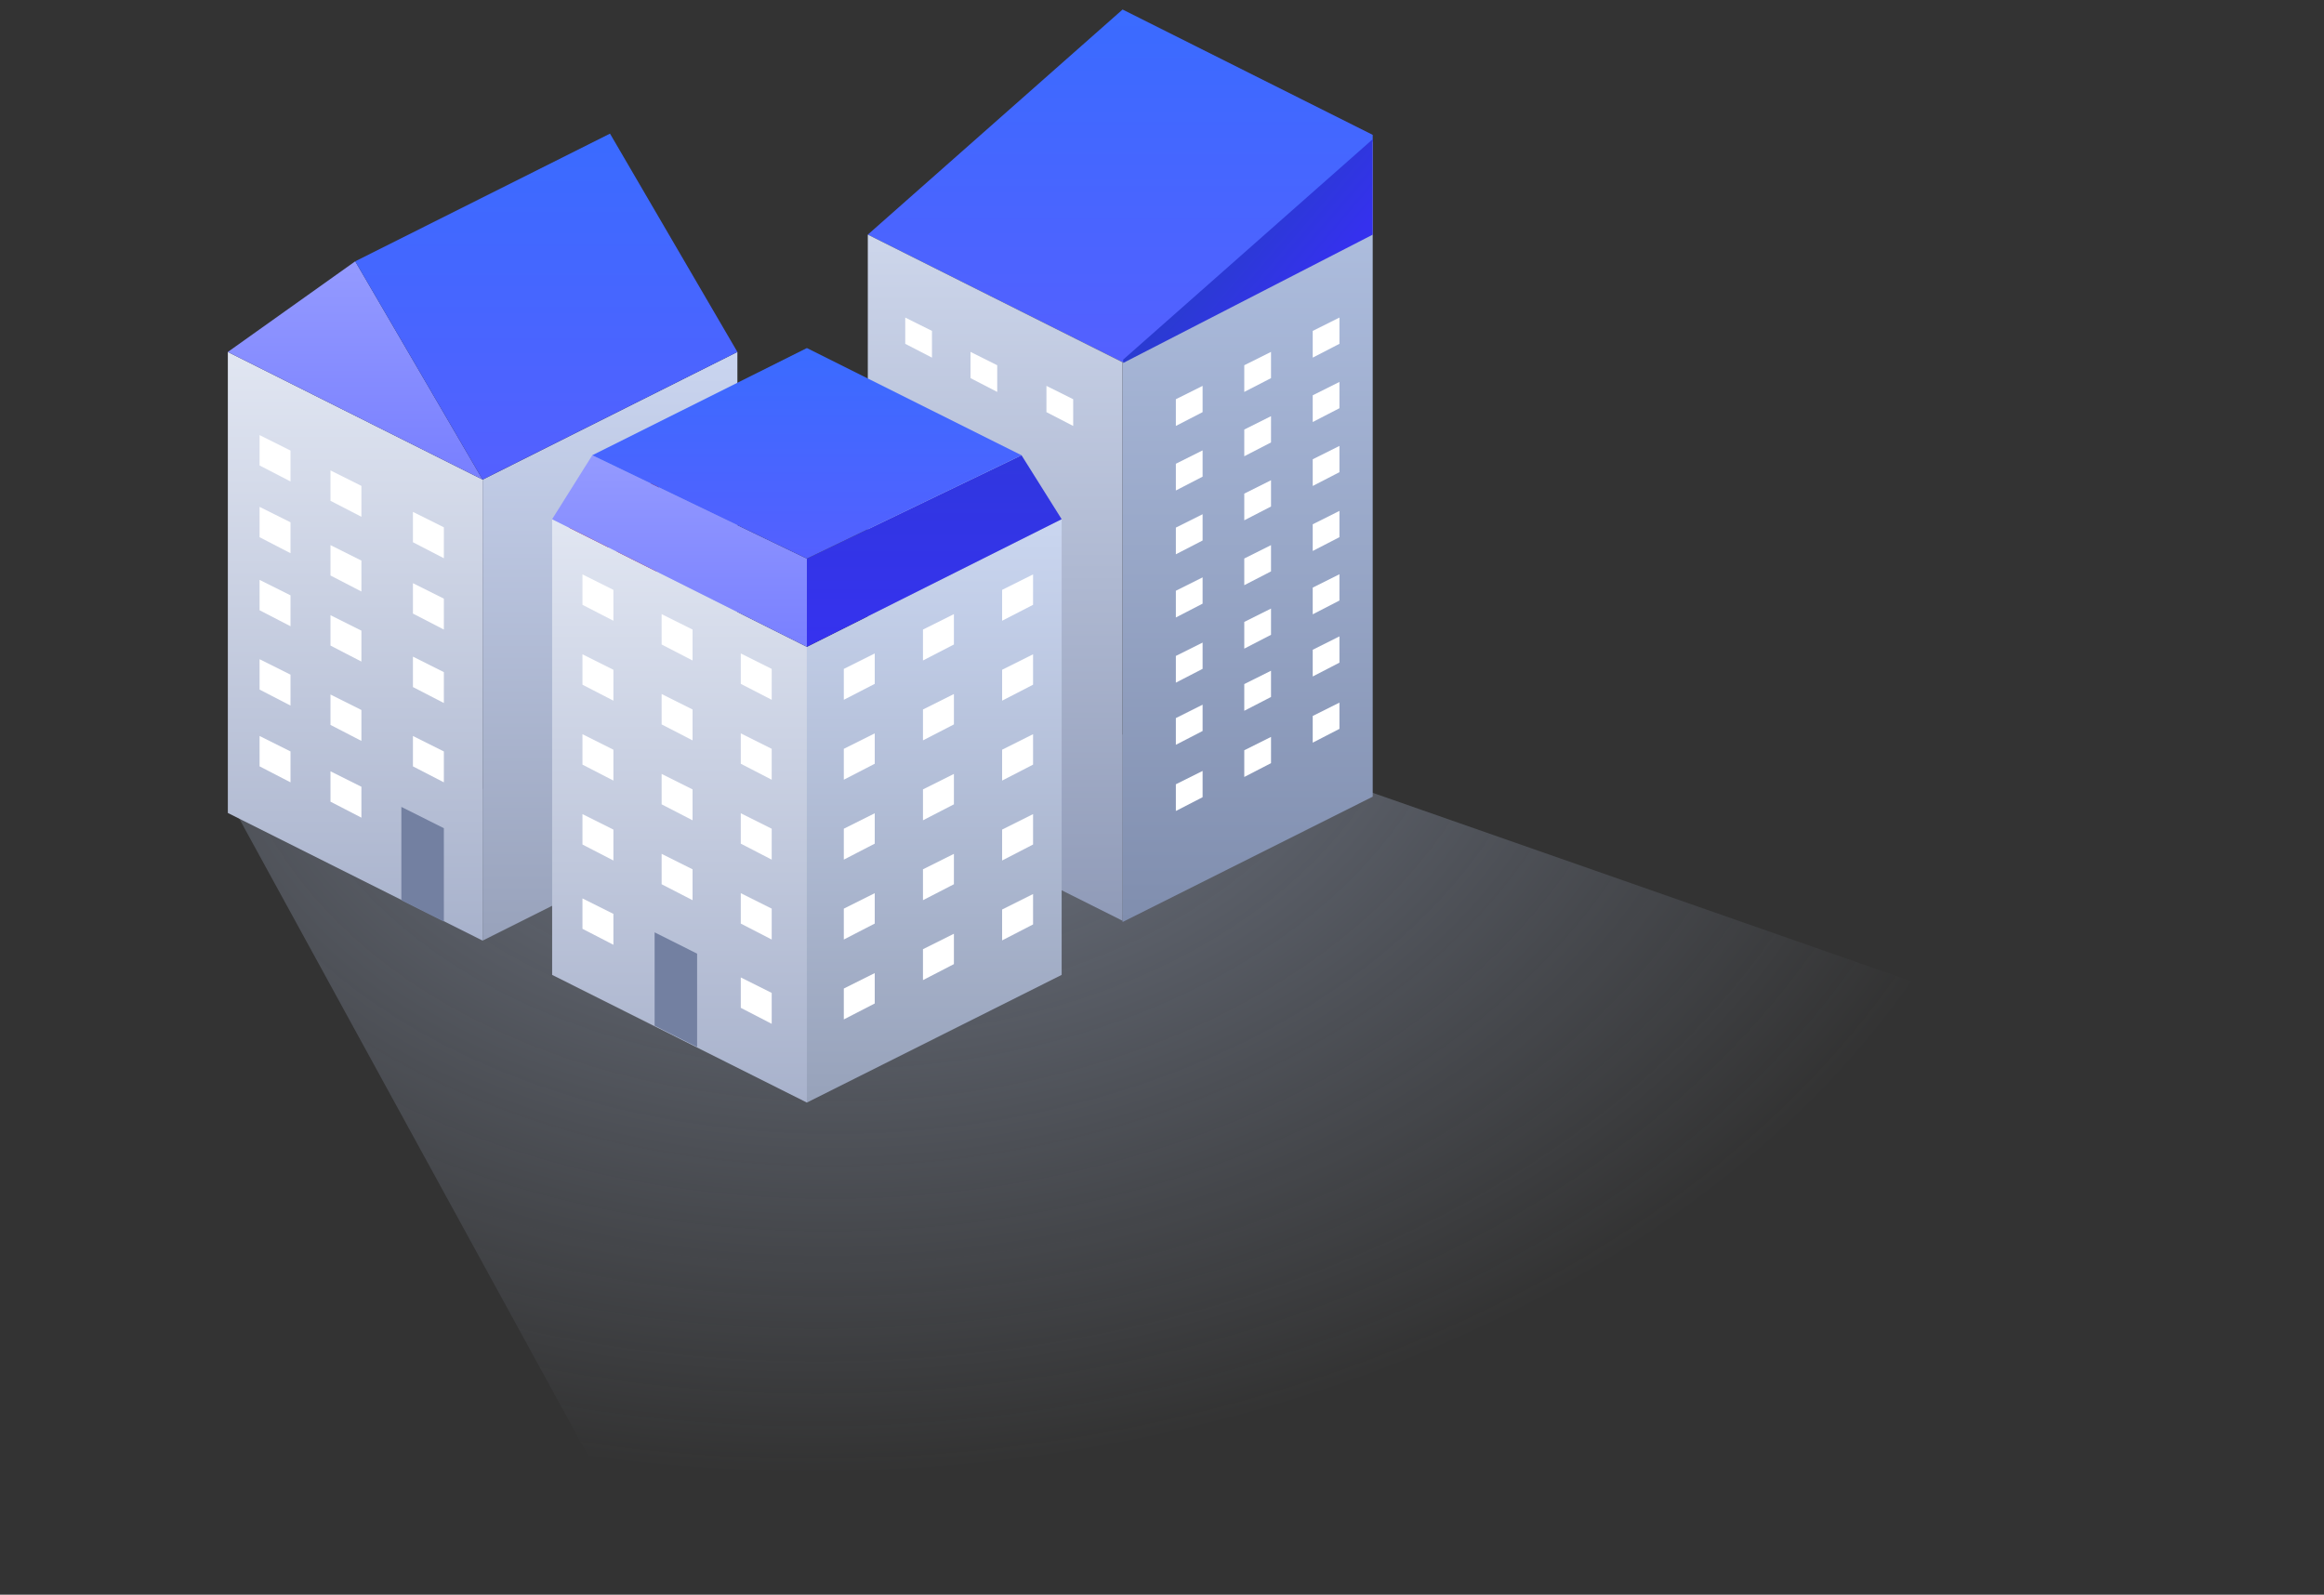 <svg width="102" height="70" viewBox="0 0 102 70" fill="none" xmlns="http://www.w3.org/2000/svg">
<rect x="0" y="0" width="102" height="70" fill="#333333" stroke="none"/>
<g clip-path="url(#clip0_888_2518)">
<path opacity="0.5" d="M82.994 56.968L90 45.211L52.219 31.991L10.294 35.559L29.155 70L82.994 56.968Z" fill="url(#paint0_radial_888_2518)"/>
<g clip-path="url(#clip1_888_2518)">
<path d="M49.27 0.418L38.088 10.299L49.27 15.902L60.452 6.022L49.27 0.418Z" fill="url(#paint1_linear_888_2518)"/>
<path d="M49.27 40.418L38.088 34.815V10.299L49.27 15.902V40.418Z" fill="url(#paint2_linear_888_2518)"/>
<path d="M49.27 40.472L60.452 34.868V6.023L49.27 15.902V40.472Z" fill="url(#paint3_linear_888_2518)"/>
<path d="M21.182 41.288L10 35.685V15.449L21.182 21.052V41.288Z" fill="url(#paint4_linear_888_2518)"/>
<path d="M21.182 41.288L32.364 35.685V15.449L21.182 21.052V41.288Z" fill="url(#paint5_linear_888_2518)"/>
<path d="M10 15.449L21.182 21.052L15.591 11.47L10 15.449Z" fill="url(#paint6_linear_888_2518)"/>
<path d="M26.773 5.866L15.59 11.47L21.182 21.052L32.364 15.449L26.773 5.866Z" fill="url(#paint7_linear_888_2518)"/>
<path d="M26.847 32.052V30.193L24.99 31.121V33.011L26.847 32.052Z" fill="#AD1212"/>
<path d="M27.071 31.936L28.928 30.976V29.152L27.071 30.081V31.936Z" fill="#AD1212"/>
<path d="M26.847 32.306L24.99 33.265V35.089L26.847 34.161V32.306Z" fill="#AD1212"/>
<path d="M27.071 32.189V34.048L28.928 33.12V31.23L27.071 32.189Z" fill="#AD1212"/>
<path d="M26.847 23.952V22.093L24.99 23.021V24.911L26.847 23.952Z" fill="#AD1212"/>
<path d="M27.071 23.835L28.928 22.877V21.052L27.071 21.981V23.835Z" fill="#AD1212"/>
<path d="M26.847 24.205L24.99 25.164V26.989L26.847 26.061V24.205Z" fill="#AD1212"/>
<path d="M27.071 24.089V25.948L28.928 25.019V23.13L27.071 24.089Z" fill="#AD1212"/>
<path d="M19.481 40.454L17.616 39.517V35.419L19.481 36.354V40.454Z" fill="#7380A1"/>
<path d="M15.862 35.891L14.505 35.19V33.856L15.862 34.535V35.891Z" fill="white"/>
<path d="M12.75 34.341L11.393 33.639V32.306L12.75 32.984V34.341Z" fill="white"/>
<path d="M15.862 29.04L14.505 28.338V27.004L15.862 27.683V29.04Z" fill="white"/>
<path d="M15.862 32.522L14.505 31.82V30.486L15.862 31.165V32.522Z" fill="white"/>
<path d="M15.862 25.964L14.505 25.262V23.928L15.862 24.607V25.964Z" fill="white"/>
<path d="M19.481 30.859L18.124 30.158V28.824L19.481 29.503V30.859Z" fill="white"/>
<path d="M19.481 34.341L18.124 33.64V32.306L19.481 32.985V34.341Z" fill="white"/>
<path d="M19.481 27.634L18.124 26.933V25.599L19.481 26.278V27.634Z" fill="white"/>
<path d="M12.75 27.489L11.393 26.787V25.454L12.75 26.132V27.489Z" fill="white"/>
<path d="M12.75 30.971L11.393 30.269V28.936L12.75 29.614V30.971Z" fill="white"/>
<path d="M12.75 24.283L11.393 23.581V22.248L12.75 22.926V24.283Z" fill="white"/>
<path d="M15.862 22.684L14.505 21.983V20.649L15.862 21.328V22.684Z" fill="white"/>
<path d="M19.481 24.504L18.124 23.802V22.469L19.481 23.147V24.504Z" fill="white"/>
<path d="M12.75 21.133L11.393 20.432V19.098L12.75 19.777V21.133Z" fill="white"/>
<path d="M35.414 48.397L24.233 42.793V22.79L35.414 28.393V48.397Z" fill="url(#paint8_linear_888_2518)"/>
<path d="M35.414 48.397L46.596 42.793V22.79L35.414 28.393V48.397Z" fill="url(#paint9_linear_888_2518)"/>
<path d="M30.596 45.96L28.731 45.024V40.925L30.596 41.861V45.96Z" fill="#7380A1"/>
<path d="M26.922 37.772L25.564 37.07V35.736L26.922 36.415V37.772Z" fill="white"/>
<path d="M33.87 41.241L32.513 40.54V39.206L33.87 39.885V41.241Z" fill="white"/>
<path d="M26.922 41.471L25.564 40.77V39.436L26.922 40.115V41.471Z" fill="white"/>
<path d="M33.87 44.941L32.513 44.239V42.905L33.87 43.584V44.941Z" fill="white"/>
<path d="M30.396 39.514L29.039 38.814V37.48L30.396 38.158V39.514Z" fill="white"/>
<path d="M26.922 34.264L25.564 33.563V32.228L26.922 32.908V34.264Z" fill="white"/>
<path d="M33.87 37.734L32.513 37.032V35.698L33.87 36.377V37.734Z" fill="white"/>
<path d="M30.396 36.007L29.039 35.306V33.972L30.396 34.651V36.007Z" fill="white"/>
<path d="M26.922 30.756L25.564 30.055V28.721L26.922 29.4V30.756Z" fill="white"/>
<path d="M33.87 34.226L32.513 33.525V32.191L33.87 32.87V34.226Z" fill="white"/>
<path d="M30.396 32.499L29.039 31.798V30.464L30.396 31.143V32.499Z" fill="white"/>
<path d="M26.922 27.248L25.564 26.548V25.214L26.922 25.892V27.248Z" fill="white"/>
<path d="M33.87 30.718L32.513 30.018V28.684L33.87 29.362V30.718Z" fill="white"/>
<path d="M30.396 28.992L29.039 28.29V26.957L30.396 27.635V28.992Z" fill="white"/>
<path d="M43.983 37.772L45.341 37.07V35.736L43.983 36.415V37.772Z" fill="white"/>
<path d="M37.035 41.241L38.392 40.54V39.206L37.035 39.885V41.241Z" fill="white"/>
<path d="M40.509 39.514L41.867 38.814V37.48L40.509 38.158V39.514Z" fill="white"/>
<path d="M43.983 41.279L45.341 40.578V39.244L43.983 39.923V41.279Z" fill="white"/>
<path d="M37.035 44.748L38.392 44.048V42.714L37.035 43.392V44.748Z" fill="white"/>
<path d="M40.509 43.022L41.867 42.32V40.987L40.509 41.665V43.022Z" fill="white"/>
<path d="M57.615 26.966L58.788 26.36V25.207L57.615 25.793V26.966Z" fill="white"/>
<path d="M51.608 29.965L52.782 29.359V28.206L51.608 28.792V29.965Z" fill="white"/>
<path d="M54.611 28.472L55.785 27.865V26.713L54.611 27.299V28.472Z" fill="white"/>
<path d="M57.615 32.599L58.788 31.994V30.841L57.615 31.427V32.599Z" fill="white"/>
<path d="M51.608 35.599L52.782 34.993V33.84L51.608 34.426V35.599Z" fill="white"/>
<path d="M54.611 34.105L55.785 33.499V32.347L54.611 32.933V34.105Z" fill="white"/>
<path d="M43.983 34.264L45.341 33.563V32.228L43.983 32.908V34.264Z" fill="white"/>
<path d="M37.035 37.734L38.392 37.032V35.698L37.035 36.377V37.734Z" fill="white"/>
<path d="M40.509 36.007L41.867 35.306V33.972L40.509 34.651V36.007Z" fill="white"/>
<path d="M57.615 21.332L58.788 20.726V19.573L57.615 20.16V21.332Z" fill="white"/>
<path d="M51.608 24.331L52.782 23.725V22.572L51.608 23.159V24.331Z" fill="white"/>
<path d="M54.611 22.839L55.785 22.233V21.08L54.611 21.667V22.839Z" fill="white"/>
<path d="M57.615 18.525L58.788 17.919V16.765L57.615 17.352V18.525Z" fill="white"/>
<path d="M51.608 21.53L52.782 20.923V19.77L51.608 20.357V21.53Z" fill="white"/>
<path d="M54.611 20.027L55.785 19.421V18.268L54.611 18.855V20.027Z" fill="white"/>
<path d="M57.615 24.185L58.788 23.579V22.426L57.615 23.013V24.185Z" fill="white"/>
<path d="M51.608 27.104L52.782 26.497V25.344L51.608 25.931V27.104Z" fill="white"/>
<path d="M54.611 25.687L55.785 25.081V23.928L54.611 24.515V25.687Z" fill="white"/>
<path d="M57.615 29.694L58.788 29.087V27.934L57.615 28.521V29.694Z" fill="white"/>
<path d="M51.608 32.693L52.782 32.087V30.933L51.608 31.52V32.693Z" fill="white"/>
<path d="M54.611 31.2L55.785 30.594V29.441L54.611 30.028V31.2Z" fill="white"/>
<path d="M43.983 30.756L45.341 30.055V28.721L43.983 29.4V30.756Z" fill="white"/>
<path d="M37.035 34.226L38.392 33.525V32.191L37.035 32.87V34.226Z" fill="white"/>
<path d="M40.509 32.499L41.867 31.798V30.464L40.509 31.143V32.499Z" fill="white"/>
<path d="M43.983 27.248L45.341 26.548V25.214L43.983 25.892V27.248Z" fill="white"/>
<path d="M37.035 30.718L38.392 30.018V28.684L37.035 29.362V30.718Z" fill="white"/>
<path d="M40.509 28.992L41.867 28.29V26.957L40.509 27.635V28.992Z" fill="white"/>
<path d="M57.615 15.698L58.788 15.092V13.939L57.615 14.525V15.698Z" fill="white"/>
<path d="M51.608 18.697L52.782 18.091V16.938L51.608 17.524V18.697Z" fill="white"/>
<path d="M54.611 17.204L55.785 16.598V15.446L54.611 16.032V17.204Z" fill="white"/>
<path d="M40.904 15.698L39.731 15.092V13.939L40.904 14.525V15.698Z" fill="white"/>
<path d="M47.102 18.697L45.928 18.091V16.938L47.102 17.524V18.697Z" fill="white"/>
<path d="M43.768 17.204L42.595 16.598V15.446L43.768 16.032V17.204Z" fill="white"/>
<path d="M44.835 19.984L35.414 24.521V28.393L46.596 22.79L44.835 19.984Z" fill="url(#paint10_linear_888_2518)"/>
<path d="M25.994 19.984L35.414 24.521V28.393L24.233 22.79L25.994 19.984Z" fill="url(#paint11_linear_888_2518)"/>
<path d="M25.994 19.984L35.414 15.278L44.835 19.984L35.414 24.521L25.994 19.984Z" fill="url(#paint12_linear_888_2518)"/>
<path fill-rule="evenodd" clip-rule="evenodd" d="M60.314 10.266L49.296 15.933V15.786L60.314 6.052V10.266Z" fill="url(#paint13_linear_888_2518)"/>
</g>
</g>
<defs>
<radialGradient id="paint0_radial_888_2518" cx="0" cy="0" r="1" gradientUnits="userSpaceOnUse" gradientTransform="translate(38.169 28.31) rotate(85.365) scale(41.827 59.875)">
<stop stop-color="#B9C8E8"/>
<stop offset="0.871" stop-color="#B9C8E8" stop-opacity="0"/>
</radialGradient>
<linearGradient id="paint1_linear_888_2518" x1="49.27" y1="0.418" x2="49.27" y2="15.902" gradientUnits="userSpaceOnUse">
<stop stop-color="#3A6BFF"/>
<stop offset="1" stop-color="#5460FF"/>
</linearGradient>
<linearGradient id="paint2_linear_888_2518" x1="43.679" y1="10.299" x2="43.679" y2="40.418" gradientUnits="userSpaceOnUse">
<stop stop-color="#CDD6EB"/>
<stop offset="1" stop-color="#909BB8"/>
</linearGradient>
<linearGradient id="paint3_linear_888_2518" x1="54.861" y1="6.023" x2="54.861" y2="40.472" gradientUnits="userSpaceOnUse">
<stop stop-color="#B3C3E4"/>
<stop offset="1" stop-color="#808EAE"/>
</linearGradient>
<linearGradient id="paint4_linear_888_2518" x1="15.591" y1="15.449" x2="15.591" y2="41.288" gradientUnits="userSpaceOnUse">
<stop stop-color="#E1E6F2"/>
<stop offset="1" stop-color="#A8B2CC"/>
</linearGradient>
<linearGradient id="paint5_linear_888_2518" x1="26.773" y1="15.449" x2="26.773" y2="41.288" gradientUnits="userSpaceOnUse">
<stop stop-color="#CAD5F0"/>
<stop offset="1" stop-color="#98A2BB"/>
</linearGradient>
<linearGradient id="paint6_linear_888_2518" x1="15.591" y1="11.47" x2="15.591" y2="21.052" gradientUnits="userSpaceOnUse">
<stop stop-color="#949AFF"/>
<stop offset="1" stop-color="#787FFF"/>
</linearGradient>
<linearGradient id="paint7_linear_888_2518" x1="23.977" y1="5.866" x2="23.977" y2="21.052" gradientUnits="userSpaceOnUse">
<stop stop-color="#3A6BFF"/>
<stop offset="1" stop-color="#5460FF"/>
</linearGradient>
<linearGradient id="paint8_linear_888_2518" x1="29.824" y1="22.79" x2="29.824" y2="48.397" gradientUnits="userSpaceOnUse">
<stop stop-color="#E1E6F2"/>
<stop offset="1" stop-color="#A8B2CC"/>
</linearGradient>
<linearGradient id="paint9_linear_888_2518" x1="41.005" y1="22.79" x2="41.005" y2="48.397" gradientUnits="userSpaceOnUse">
<stop stop-color="#CAD6F0"/>
<stop offset="1" stop-color="#97A2BA"/>
</linearGradient>
<linearGradient id="paint10_linear_888_2518" x1="41.005" y1="19.984" x2="41.005" y2="28.393" gradientUnits="userSpaceOnUse">
<stop stop-color="#3037DF"/>
<stop offset="1" stop-color="#3632EF"/>
</linearGradient>
<linearGradient id="paint11_linear_888_2518" x1="29.824" y1="19.984" x2="29.824" y2="28.393" gradientUnits="userSpaceOnUse">
<stop stop-color="#949AFF"/>
<stop offset="1" stop-color="#7980FF"/>
</linearGradient>
<linearGradient id="paint12_linear_888_2518" x1="35.414" y1="15.278" x2="35.414" y2="24.521" gradientUnits="userSpaceOnUse">
<stop stop-color="#3A6BFF"/>
<stop offset="1" stop-color="#5460FF"/>
</linearGradient>
<linearGradient id="paint13_linear_888_2518" x1="45.281" y1="7.578" x2="54.927" y2="15.79" gradientUnits="userSpaceOnUse">
<stop stop-color="#134F95"/>
<stop offset="1" stop-color="#3531EE"/>
</linearGradient>
<clipPath id="clip0_888_2518">
<rect width="102" height="70" rx="13" fill="white"/>
</clipPath>
<clipPath id="clip1_888_2518">
<rect width="50.248" height="50.509" fill="white" transform="translate(10 -2.113)"/>
</clipPath>
</defs>
</svg>
